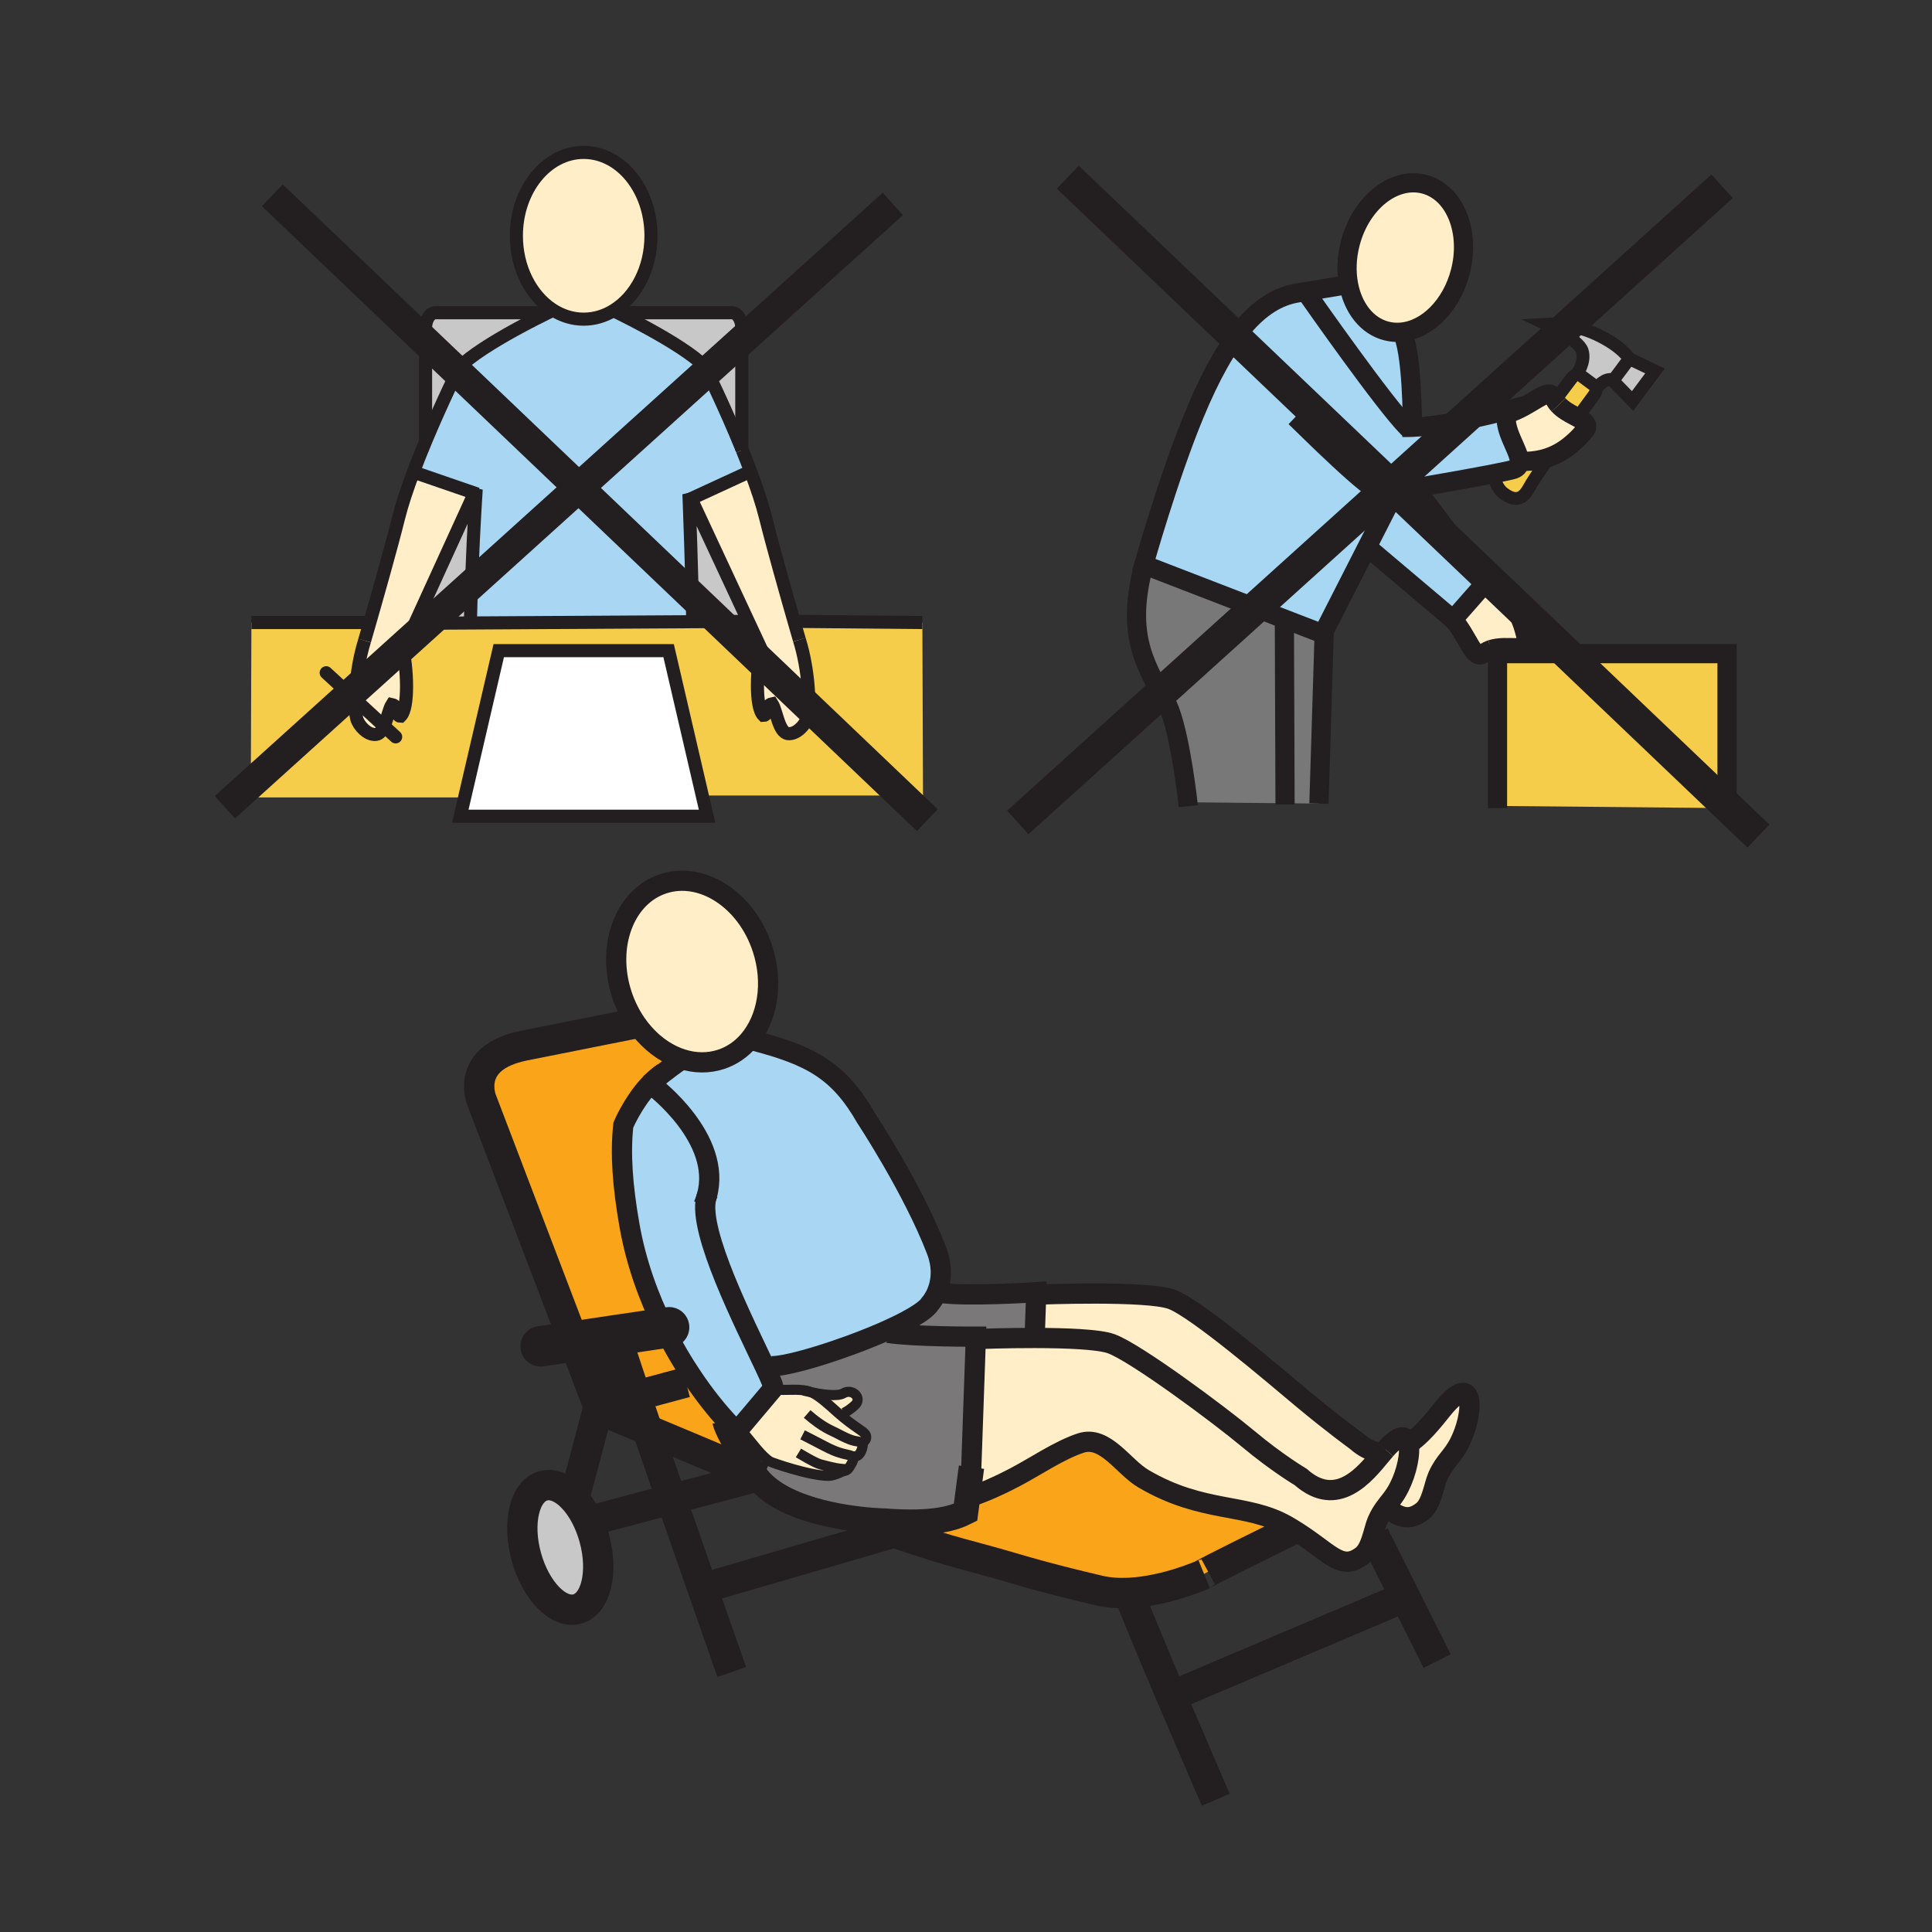 <?xml version="1.0" encoding="iso-8859-1"?>
<!-- Generator: Adobe Illustrator 12.0.1, SVG Export Plug-In . SVG Version: 6.00 Build 51448)  -->
<!DOCTYPE svg PUBLIC "-//W3C//DTD SVG 1.1//EN" "http://www.w3.org/Graphics/SVG/1.1/DTD/svg11.dtd">
<svg  version="1.1" id="Layer_1" xmlns="http://www.w3.org/2000/svg" xmlns:xlink="http://www.w3.org/1999/xlink" width="850.394" height="850.394"
	 viewBox="0 0 850.394 850.394" style="overflow:visible;enable-background:new 0 0 850.394 850.394;" xml:space="preserve">
<rect x="0" y="0" width="850.394" height="850.394" fill="#333333" stroke="none"/>
<g id="XMLID_3_">
	<g>
		<polygon style="fill:#F6CC4B;" points="760.18,287.706 760.18,355.702 659.149,354.745 659.149,287.706 		"/>
		<polygon style="fill:#C8C8C8;" points="710.232,167.214 714.36,161.669 717.174,157.886 728.449,163.274 718.606,176.502 
			709.946,167.597 		"/>
		<path style="fill:#F6CC4B;" d="M702.662,170.675c0.105,0.567,0.057,1.767-1.344,3.646c-0.592,0.801-2.934,3.972-6.044,8.242
			l-2.366,0.435c-2.338-1.235-4.954-2.68-6.869-4.745v-0.004c-0.846-0.905-1.558-1.936-2.045-3.119
			c-0.064-0.153-0.129-0.29-0.201-0.422l1.774-0.004c3.035-4,5.264-6.974,5.84-7.747c1.126-1.517,2.088-2.068,2.72-2.257
			c0.499-0.149,0.789-0.072,0.789-0.072l7.626,5.67C702.542,170.297,702.618,170.421,702.662,170.675z"/>
		<path style="fill:#C8C8C8;" d="M694.115,164.586c0,0,3.883-5.223,2.31-10.173c-1.577-4.958-15.795-11.747-15.795-11.747
			s10.998-0.7,22.153,4.519s14.391,10.7,14.391,10.7l-2.813,3.783l-4.128,5.545c-3.964-1.175-7.256,3.404-7.256,3.404l-0.314,0.057
			c-0.044-0.254-0.12-0.378-0.12-0.378l-7.626-5.67c0,0-0.29-0.077-0.789,0.072L694.115,164.586z"/>
		<path style="fill:#F6CC4B;" d="M678.614,202.2l1.976,0.926c-3.509,5.059-6.41,9.429-7.642,11.718
			c-3.268,6.064-7.079,5.308-11.188,2.254c-2.519-1.875-4.197-5.843-4.028-8.636c4.491-0.881,7.683-1.565,8.52-1.867
			c1.892-0.676,2.567-1.907,2.531-3.513C672.28,203.187,675.527,202.925,678.614,202.2z"/>
		<path style="fill:#FFEEC8;" d="M671.946,281.537c1.228,6.076-8.294,1.959-15.562,4.33c-1.18,0.382-2.298,0.938-3.3,1.734
			c-4.438,3.529-6.56-7.006-13.489-14.897l14.535-16.52C663.636,261.324,669.311,268.471,671.946,281.537z"/>
		<path style="fill:#A8D7F4;" d="M503.482,248.583l-0.021-0.008c0,0,10.801-38.512,22.358-66.355
			c13.968-33.642,28.097-50.455,45.26-53.272c1.106-0.181,2.31-0.378,3.562-0.583c3.4,4.861,34.628,49.409,44.914,59.783
			c0.7-0.012,1.42-0.032,2.152-0.064c17.204-0.789,42.017-7.553,42.017-7.553c-0.233,0.535-0.406,1.083-0.523,1.638
			c-1.569,7.151,5.478,15.884,5.582,20.914c0.036,1.606-0.64,2.837-2.531,3.513c-0.837,0.302-4.028,0.986-8.52,1.867
			c-8.934,1.747-23.006,4.266-33.928,6.089c-3.605,0.604-6.865,1.126-9.484,1.521l-12.641,24.825l-18.797,36.897l-0.611,1.203
			l-16.064-6.201L503.482,248.583z"/>
		<path style="fill:#FFEEC8;" d="M668.783,203.082c-0.104-5.03-7.151-13.763-5.582-20.914h0.009
			c10.526-3.018,18.072-12.072,20.583-7.46c0.072,0.133,0.137,0.27,0.201,0.422c0.487,1.183,1.199,2.213,2.045,3.119v0.004
			c1.915,2.064,4.531,3.509,6.869,4.745c3.992,2.117,7.167,3.622,4.632,6.6c-6.117,7.163-12.121,11.006-18.926,12.604
			C675.527,202.925,672.28,203.187,668.783,203.082z"/>
		<path style="fill:#A8D7F4;" d="M639.596,272.704l-0.004,0.004l-37.231-31.465l-0.681-0.346l12.641-24.825
			c2.619-0.395,5.879-0.917,9.484-1.521l0.286,1.742l30.036,39.888l0.004,0.004L639.596,272.704z"/>
		<path style="fill:#A8D7F4;" d="M616.952,146.188c4.769,7.485,4.724,41.131,4.724,41.131l0.032,0.765
			c-0.732,0.032-1.452,0.052-2.152,0.064c-10.286-10.374-41.514-54.922-44.914-59.783c8.036-1.332,18.061-3.018,18.061-3.018
			l0.901-0.024c1.956,10.161,7.979,18.129,16.607,20.354C612.444,146.252,614.706,146.409,616.952,146.188z"/>
		<path style="fill:#FFEEC8;" d="M626.892,81.069c13.389,3.453,20.495,20.721,15.892,38.56c-3.844,14.87-14.604,25.445-25.831,26.56
			c-2.246,0.221-4.508,0.064-6.741-0.511c-8.628-2.225-14.651-10.193-16.607-20.354c-1.074-5.602-0.918-11.872,0.721-18.209
			C598.932,89.274,613.511,77.612,626.892,81.069z"/>
		<polygon style="fill:#797878;" points="582.883,277.794 580.545,353.698 565.632,353.554 565.338,275.046 566.207,272.796 
			582.271,278.998 		"/>
		<path style="fill:#797878;" d="M566.207,272.796l-0.869,2.25l0.294,78.508l-42.777-0.423c-0.841-7.248-4.395-35.312-9.843-44.583
			c-10.311-17.55-17.119-31.039-9.529-59.964L566.207,272.796z"/>
	</g>
	<g>
		<path style="fill:none;stroke:#231F20;stroke-width:8.451;" d="M593.604,125.323c-1.074-5.602-0.918-11.872,0.721-18.209
			c4.607-17.839,19.187-29.501,32.567-26.044c13.389,3.453,20.495,20.721,15.892,38.56c-3.844,14.87-14.604,25.445-25.831,26.56
			c-2.246,0.221-4.508,0.064-6.741-0.511C601.583,143.452,595.56,135.484,593.604,125.323z"/>
		<path style="fill:none;stroke:#231F20;stroke-width:8.451;" d="M592.702,125.347c0,0-10.024,1.687-18.061,3.018
			c-1.252,0.206-2.455,0.403-3.562,0.583c-17.163,2.817-31.292,19.63-45.26,53.272c-11.558,27.843-22.358,66.355-22.358,66.355
			l0.021,0.008l62.725,24.213l16.064,6.201l0.611-1.203l18.797-36.897l12.641-24.825l0.008-0.012"/>
		<path style="fill:none;stroke:#231F20;stroke-width:8.451;" d="M621.676,187.319c0,0,0.045-33.646-4.724-41.131
			c-0.009-0.012-0.013-0.02-0.021-0.032"/>
		<path style="fill:none;stroke:#231F20;stroke-width:8.451;" d="M620.444,189.009c-0.277-0.253-0.571-0.539-0.889-0.861
			c-10.286-10.374-41.514-54.922-44.914-59.783c-0.193-0.281-0.298-0.43-0.298-0.43"/>
		<path style="fill:none;stroke:#231F20;stroke-width:8.451;" d="M570.099,183.629c4.74,4.531,33.465,33.328,38.097,33.22"/>
		<path style="fill:none;stroke:#231F20;stroke-width:8.451;" d="M608.199,216.849c0.813-0.021,3.019-0.306,6.121-0.777
			c2.619-0.395,5.879-0.917,9.484-1.521c10.922-1.823,24.994-4.342,33.928-6.089c4.491-0.881,7.683-1.565,8.52-1.867
			c1.892-0.676,2.567-1.907,2.531-3.513c-0.104-5.03-7.151-13.763-5.582-20.914c0.117-0.555,0.29-1.103,0.523-1.638
			c0,0-24.813,6.765-42.017,7.553c-0.732,0.032-1.452,0.052-2.152,0.064c-0.757,0.012-1.493,0.008-2.205-0.008"/>
		<path style="fill:none;stroke:#231F20;stroke-width:8.451;" d="M686.039,178.249c-0.846-0.905-1.558-1.936-2.045-3.119
			c-0.064-0.153-0.129-0.29-0.201-0.422c-2.511-4.612-10.057,4.442-20.583,7.46"/>
		<path style="fill:none;stroke:#231F20;stroke-width:8.451;" d="M668.038,203.058c0.25,0.012,0.499,0.02,0.745,0.024
			c3.497,0.105,6.744-0.157,9.831-0.881c6.805-1.597,12.809-5.44,18.926-12.604c2.535-2.978-0.64-4.483-4.632-6.6
			c-2.338-1.235-4.954-2.68-6.869-4.745"/>
		<path style="fill:none;stroke:#231F20;stroke-width:8.451;" d="M656.385,285.867c-1.18,0.382-2.298,0.938-3.3,1.734
			c-4.438,3.529-6.56-7.006-13.489-14.897c-0.406-0.463-0.825-0.914-1.264-1.353"/>
		<path style="fill:none;stroke:#231F20;stroke-width:8.451;" d="M654.131,256.185c9.505,5.139,15.18,12.286,17.815,25.353
			c1.228,6.076-8.294,1.959-15.562,4.33"/>
		<path style="fill:none;stroke:#231F20;stroke-width:8.451;" d="M652.706,255.436c0.483,0.242,0.958,0.487,1.421,0.745"/>
		<path style="fill:none;stroke:#231F20;stroke-width:5.634;" d="M695.274,182.563c3.11-4.27,5.452-7.441,6.044-8.242
			c1.4-1.879,1.449-3.078,1.344-3.646c-0.044-0.254-0.12-0.378-0.12-0.378l-7.626-5.67c0,0-0.29-0.077-0.789,0.072
			c-0.632,0.189-1.594,0.74-2.72,2.257c-0.576,0.773-2.805,3.747-5.84,7.747"/>
		<path style="fill:none;stroke:#231F20;stroke-width:5.634;" d="M657.894,207.44c-0.084,0.314-0.141,0.66-0.161,1.022
			c-0.169,2.793,1.51,6.761,4.028,8.636c4.108,3.054,7.92,3.811,11.188-2.254c1.231-2.29,4.133-6.66,7.642-11.718"/>
		<path style="fill:none;stroke:#231F20;stroke-width:5.634;" d="M694.115,164.586c0,0,3.883-5.223,2.31-10.173
			c-1.577-4.958-15.795-11.747-15.795-11.747s10.998-0.7,22.153,4.519s14.391,10.7,14.391,10.7"/>
		<path style="fill:none;stroke:#231F20;stroke-width:5.634;" d="M702.977,170.619c0,0,3.292-4.58,7.256-3.404
			c0.213,0.064,0.426,0.145,0.644,0.241"/>
		<polygon style="fill:none;stroke:#231F20;stroke-width:5.634;" points="717.174,157.886 728.449,163.274 718.606,176.502 
			709.946,167.597 710.232,167.214 714.36,161.669 		"/>
		<path style="fill:none;stroke:#231F20;stroke-width:8.451;" d="M503.752,247.573c-0.093,0.338-0.182,0.676-0.27,1.01
			c-7.59,28.926-0.781,42.415,9.529,59.964c5.448,9.271,9.002,37.336,9.843,44.583c0.129,1.103,0.193,1.723,0.193,1.723"/>
		<polyline style="fill:none;stroke:#231F20;stroke-width:8.451;" points="582.96,275.32 582.883,277.794 580.545,353.698 		"/>
		<polyline style="fill:none;stroke:#231F20;stroke-width:8.451;" points="565.338,275.046 565.632,353.554 565.632,354.084 		"/>
		<polyline style="fill:none;stroke:#231F20;stroke-width:8.451;" points="624.091,216.293 654.127,256.181 654.131,256.185 
			639.596,272.704 639.592,272.708 602.36,241.243 		"/>
		<polyline style="fill:none;stroke:#231F20;stroke-width:8.451;" points="659.149,355.702 659.149,354.745 659.149,287.706 
			760.18,287.706 760.18,355.702 		"/>
	</g>
</g>
<rect style="fill:none;" width="850.394" height="850.394"/>
<line style="fill:none;stroke:#231F20;stroke-width:14;" x1="470" y1="78" x2="774" y2="368"/>
<line style="fill:none;stroke:#231F20;stroke-width:14;" x1="448" y1="362" x2="758" y2="82"/>
<g id="XMLID_2_">
	<g>
		<path style="fill:#F6CC4B;" d="M156.379,307.937c-0.066,3.717,0.169,6.717,0.655,8.456c0.849,3.013,4.772,7.307,8.46,6.87
			c1.558-0.169,2.663-1.677,3.54-3.647c1.418-3.198,2.242-7.611,3.462-9.507c3.107,0.631,1.529,5.156,3.804,5.156
			c1.982-1.978,2.646-7.435,2.646-13.142c0-6.726-0.923-13.801-1.702-15.94l5.741-12.565l1.574,0.721l22.513-0.128l97.83-0.564
			l23.07-0.132l1.142-0.532l5.988,12.845c-0.783,2.139-1.706,9.215-1.706,15.94c0,5.708,0.664,11.164,2.646,13.142
			c2.279,0,0.701-4.525,3.804-5.151c1.974,3.062,2.91,12.701,7.002,13.154c3.692,0.433,7.616-3.857,8.464-6.874
			c1.438-5.135,0.664-21.298-3.458-34.44c0,0-0.882-3.037-2.242-7.772l1.438-0.313l54.942,0.507l0.28,76.145H309.84l-0.688,0.161
			l-14.853-63.93h-74.772l-15.013,64.635l-0.173-0.041h-93.96l0.28-76.969h51.262l0.808,0.161c-1.36,4.735-2.242,7.772-2.242,7.772
			C157.76,290.648,156.503,300.667,156.379,307.937z"/>
		<path style="fill:#FFEEC8;" d="M351.854,281.599c4.121,13.142,4.896,29.305,3.458,34.44c-0.849,3.017-4.772,7.307-8.464,6.874
			c-4.092-0.453-5.028-10.092-7.002-13.154c-3.103,0.626-1.525,5.151-3.804,5.151c-1.982-1.978-2.646-7.435-2.646-13.142
			c0-6.726,0.923-13.801,1.706-15.94l-5.988-12.845l-24.92-53.479l26.186-12.075c2.724,7.249,5.102,14.366,6.623,20.506
			c3.049,12.322,9.268,34.246,12.61,45.892C350.972,278.562,351.854,281.599,351.854,281.599z"/>
		<path style="fill:#A9D7F3;" d="M303.341,219.894c0.264,6.783,1.01,27.096,1.554,51.971l0.008,1.78l-97.83,0.564l-0.004-1.014
			c0.573-25.872,1.982-49.271,2.411-55.948c0.078-1.232,0.124-1.896,0.124-1.896l-0.767,1.677l-26.869-9.252
			c1.714-4.574,3.573-9.198,5.44-13.666c7.282-17.432,14.725-32.441,14.725-32.441c5.238-5.238,15.322-11.395,24.1-16.245
			c6.169-3.412,11.692-6.173,14.428-7.517c1.154-0.564,1.813-0.877,1.813-0.877l0.322-0.977c4.195,2.827,9.008,4.43,14.123,4.43
			c4.69,0,9.124-1.352,13.064-3.758c0.28,0.136,1.104,0.532,2.341,1.142c2.901,1.43,8.069,4.039,13.793,7.204
			c8.778,4.851,18.862,11.007,24.1,16.245c0,0,8.555,17.255,16.299,36.257c0.074,0.186,0.152,0.371,0.227,0.556
			c1.253,3.079,2.477,6.198,3.639,9.297l-26.186,12.075l-0.948-2.036C303.246,217.467,303.279,218.315,303.341,219.894z"/>
		<path style="fill:#C8C8C8;" d="M304.194,219.502l24.92,53.479l-1.142,0.532l-23.07,0.132l-0.008-1.78
			c-0.544-24.875-1.29-45.188-1.554-51.971L304.194,219.502z"/>
		<path style="fill:#C8C8C8;" d="M326.514,144.392v53.183c-7.744-19.002-16.299-36.257-16.299-36.257
			c-5.238-5.238-15.322-11.395-24.1-16.245c-5.724-3.165-10.892-5.773-13.793-7.204l0.111-0.227h49.708
			C324.556,137.642,326.514,140.662,326.514,144.392z"/>
		<polygon style="fill:#FFFFFF;" points="309.152,350.326 311.233,359.285 202.597,359.285 204.514,351.03 219.527,286.396 
			294.299,286.396 		"/>
		<path style="fill:#C8C8C8;" d="M303.246,217.467l0.948,2.036l-0.853,0.392C303.279,218.315,303.246,217.467,303.246,217.467z"/>
		<path style="fill:#FFEEC8;" d="M269.981,136.727c-3.94,2.407-8.374,3.758-13.064,3.758c-5.114,0-9.928-1.603-14.123-4.43
			c-9.235-6.214-15.504-18.334-15.504-32.272c0-20.271,13.262-36.702,29.626-36.702c16.361,0,29.626,16.431,29.626,36.702
			C286.543,118.244,279.793,130.751,269.981,136.727z"/>
		<path style="fill:#C8C8C8;" d="M240.462,137.642l0.198,0.268c-2.736,1.344-8.259,4.105-14.428,7.517
			c-8.778,4.851-18.862,11.007-24.1,16.245c0,0-7.443,15.009-14.725,32.441l-0.095-0.037v-49.684c0-3.729,1.958-6.75,4.372-6.75
			H240.462z"/>
		<path style="fill:#C8C8C8;" d="M208.836,217.03l0.643,0.218c-0.429,6.676-1.838,30.076-2.411,55.948l0.004,1.014l-22.513,0.128
			l-1.574-0.721L208.836,217.03z"/>
		<path style="fill:#FFEEC8;" d="M181.967,207.778l26.869,9.252l-25.851,56.586l-5.741,12.565c0.779,2.139,1.702,9.215,1.702,15.94
			c0,5.708-0.663,11.164-2.646,13.142c-2.275,0-0.696-4.525-3.804-5.156c-1.22,1.896-2.044,6.31-3.462,9.507l-12.656-11.679
			c0.124-7.27,1.381-17.288,4.109-25.983c0,0,0.882-3.037,2.242-7.772c3.342-11.646,9.561-33.574,12.615-45.892
			C176.865,222.148,179.243,215.031,181.967,207.778z"/>
		<path style="fill:#FFEEC8;" d="M156.379,307.937l12.656,11.679c-0.877,1.97-1.982,3.479-3.54,3.647
			c-3.688,0.437-7.611-3.857-8.46-6.87C156.548,314.654,156.313,311.653,156.379,307.937z"/>
	</g>
	<g>
		<line style="fill:none;stroke:#231F20;stroke-width:5.769;" x1="351.05" y1="273.513" x2="405.993" y2="274.02"/>
		<polyline style="fill:none;stroke:#231F20;stroke-width:5.769;" points="184.56,274.337 207.073,274.209 304.903,273.645 
			327.973,273.513 		"/>
		<line style="fill:none;stroke:#231F20;stroke-width:5.769;" x1="110.661" y1="274.02" x2="161.922" y2="274.02"/>
		<path style="fill:none;stroke:#231F20;stroke-width:5.769;" d="M207.069,273.196c0.573-25.872,1.982-49.271,2.411-55.948
			c0.078-1.232,0.124-1.896,0.124-1.896l-0.767,1.677l-25.851,56.586l-5.741,12.565c0.779,2.139,1.702,9.215,1.702,15.94
			c0,5.708-0.663,11.164-2.646,13.142c-2.275,0-0.696-4.525-3.804-5.156c-1.22,1.896-2.044,6.31-3.462,9.507
			c-0.877,1.97-1.982,3.479-3.54,3.647c-3.688,0.437-7.611-3.857-8.46-6.87c-0.486-1.739-0.721-4.739-0.655-8.456
			c0.124-7.27,1.381-17.288,4.109-25.983"/>
		<polyline style="fill:none;stroke:#231F20;stroke-width:5.769;" points="181.967,207.778 208.836,217.03 209.479,217.248 
			210.11,217.467 		"/>
		<path style="fill:none;stroke:#231F20;stroke-width:5.769;" d="M242.794,136.055c-9.235-6.214-15.504-18.334-15.504-32.272
			c0-20.271,13.262-36.702,29.626-36.702c16.361,0,29.626,16.431,29.626,36.702c0,14.461-6.75,26.968-16.563,32.944
			c-3.94,2.407-8.374,3.758-13.064,3.758C251.803,140.485,246.989,138.882,242.794,136.055z"/>
		<path style="fill:none;stroke:#231F20;stroke-width:5.769;" d="M326.74,198.13c-0.074-0.185-0.152-0.371-0.227-0.556
			c-7.744-19.002-16.299-36.257-16.299-36.257c-5.238-5.238-15.322-11.395-24.1-16.245c-5.724-3.165-10.892-5.773-13.793-7.204
			c-1.236-0.61-2.061-1.005-2.341-1.142c-0.07-0.033-0.107-0.049-0.107-0.049"/>
		<path style="fill:none;stroke:#231F20;stroke-width:5.769;" d="M351.854,281.599c0,0-0.882-3.037-2.242-7.772
			c-3.342-11.646-9.561-33.57-12.61-45.892c-1.521-6.141-3.899-13.257-6.623-20.506c-1.162-3.099-2.386-6.219-3.639-9.297"/>
		<path style="fill:none;stroke:#231F20;stroke-width:5.769;" d="M304.895,271.865c-0.544-24.875-1.29-45.188-1.554-51.971
			c-0.062-1.579-0.095-2.427-0.095-2.427l0.948,2.036l24.92,53.479l5.988,12.845c-0.783,2.139-1.706,9.215-1.706,15.94
			c0,5.708,0.664,11.164,2.646,13.142c2.279,0,0.701-4.525,3.804-5.151c1.974,3.062,2.91,12.701,7.002,13.154
			c3.692,0.433,7.616-3.857,8.464-6.874c1.438-5.135,0.664-21.298-3.458-34.44"/>
		<polyline style="fill:none;stroke:#231F20;stroke-width:5.769;" points="330.379,207.428 304.194,219.502 303.341,219.894 
			303.246,219.939 		"/>
		<path style="fill:none;stroke:#231F20;stroke-width:5.769;" d="M160.488,281.953c0,0,0.882-3.037,2.242-7.772
			c3.342-11.646,9.561-33.574,12.615-45.892c1.521-6.141,3.898-13.257,6.623-20.511c1.714-4.574,3.573-9.198,5.44-13.666
			c7.282-17.432,14.725-32.441,14.725-32.441c5.238-5.238,15.322-11.395,24.1-16.245c6.169-3.412,11.692-6.173,14.428-7.517
			c1.154-0.564,1.813-0.877,1.813-0.877"/>
		<polygon style="fill:none;stroke:#231F20;stroke-width:5.769;" points="309.152,350.326 311.233,359.285 202.597,359.285 
			204.514,351.03 219.527,286.396 294.299,286.396 		"/>
		<polyline style="fill:none;stroke:#231F20;stroke-width:5.769;stroke-linecap:round;stroke-linejoin:round;" points="
			143.58,296.121 156.379,307.937 169.035,319.615 174.149,324.338 		"/>
		<path style="fill:none;stroke:#231F20;stroke-width:5.769;" d="M272.433,137.642h49.708c2.415,0,4.373,3.021,4.373,6.75v53.183
			v0.733"/>
		<path style="fill:none;stroke:#231F20;stroke-width:5.769;" d="M187.313,194.075v-49.684c0-3.729,1.958-6.75,4.372-6.75h48.777"
			/>
	</g>
</g>
<line style="fill:none;stroke:#231F20;stroke-width:13.277;" x1="119.864" y1="85.972" x2="408.17" y2="361"/>
<line style="fill:none;stroke:#231F20;stroke-width:13.277;" x1="99" y1="355.31" x2="392.996" y2="89.765"/>
<g>
	<g id="XMLID_1_">
		<g>
			<path style="fill:#FFEEC8;" d="M636.434,618.457c13.1-14.83,12.222,4.305,6.047,16.508c-3.294,6.551-6.556,8-9.583,14.798
				c-1.787,3.994-2.684,12.261-6.798,15.409c-5.615,4.305-9.514,2.95-15.154-0.948l-1.717-0.025c2.169-3.077,4.42-5.17,6.677-9.672
				c3.32-6.563,5.106-15.122,4.02-19.339l0.871-0.107C627.664,630.106,633.133,622.209,636.434,618.457z"/>
			<path style="fill:#FFEEC8;" d="M427.502,646.603l2.01-57.277l1.151,0.038c0,0,11.7-0.458,24.819-0.438
				c13.367,0.025,28.21,0.541,33.666,2.55c10.836,3.969,47.541,31.243,60.215,41.837c12.674,10.595,23.16,16.808,23.16,16.808
				c16.038,14.206,28.305-1.202,35.357-9.755c0.712-0.865,1.373-1.66,1.978-2.347c6.06-6.855,9.125-6.454,10.066-2.83
				c1.087,4.217-0.699,12.776-4.02,19.339c-2.257,4.502-4.508,6.595-6.677,9.672c-0.992,1.399-1.959,3.002-2.906,5.126
				c-0.725,1.621-1.304,3.949-2.01,6.353c-1.036,3.511-2.346,7.186-4.788,9.056c-9.577,7.338-14.143-1.762-30.867-11.886
				c-0.726-0.438-1.47-0.877-2.238-1.316c-17.774-10.162-36.744-5.208-63.058-20.622c-8.916-5.228-16.865-19.23-27.58-15.752
				c-9.545,3.104-19.93,10.32-29.145,15.135c-6.753,3.522-12.687,6.238-19.37,8.502l-0.172-0.515L427.502,646.603z"/>
			<path style="fill:#FFEEC8;" d="M606.246,639.194l1.635,1.17c-7.053,8.553-19.319,23.961-35.357,9.755
				c0,0-10.486-6.213-23.16-16.808c-12.674-10.594-49.379-37.868-60.215-41.837c-5.456-2.009-20.299-2.524-33.666-2.55l0.007-2.251
				l0.598-16.903l1.15,0.039c0,0,47.662-1.87,58.485,2.104c10.83,3.968,45.062,33.284,57.742,43.878
				c12.667,10.589,23.516,18.48,23.516,18.48C600.154,637.089,603.264,638.615,606.246,639.194z"/>
			<path style="fill:#7A7878;" d="M429.544,588.353c0,0-27.459,0.089-38.639-1.679l-2.671-0.127
				c10.537-4.579,19.084-9.311,21.15-12.757c0,0,1.666-1.774,3.021-5.03l1.425,0.273c11.179,1.768,42.288-0.241,42.288-0.241
				l-0.031,0.979l-0.598,16.903l-0.007,2.251c-13.119-0.02-24.819,0.438-24.819,0.438l-1.151-0.038L429.544,588.353z"/>
			<path style="fill:#FAA41A;" d="M427.267,658.793c6.684-2.264,12.617-4.979,19.37-8.502c9.215-4.814,19.6-12.031,29.145-15.135
				c10.715-3.479,18.664,10.524,27.58,15.752c26.313,15.414,45.283,10.46,63.058,20.622c0.769,0.439,1.513,0.878,2.238,1.316
				l-0.445,0.738c-39.904,19.675-38.969,19.586-38.689,19.497c-0.763,0.343-16.324,7.205-32.375,8.038
				c-4.571,0.241-9.188-0.013-13.513-1.05c-10.506-2.518-21.31-5.036-37.52-9.799c-23.166-6.817-23.656-5.876-52.628-15.708
				c-2.963-1.004-6.226-2.123-9.844-3.376l0.07-1.946c3.415,0.268,5.513,0.306,5.513,0.306c22.397,1.685,31.001-1.508,35.764-3.898
				l2.512-19.046l-0.407,11.676L427.267,658.793z"/>
			<path style="fill:#FFEEC8;" d="M379.745,635.022c0.166,1.253-0.331,3.605-1.507,5.056c-0.903,1.151-2.506,1.049-3.186,0.941
				c1.291,1.056-0.172,3.147-1.316,5.005c-0.827,1.277-1.991,1.551-2.798,1.57c-1.513,0.871-4.477,2.022-6.187,2.016
				c-8.42,0-24.89-5.806-25.653-6.231c-3.612-1.972-8.769-9.17-11.555-12.369l-2.321-1.958l14.696-17.431
				c7.072,0.477,10.804-0.382,15.364,0.598c0.598,0.127,1.215,0.337,1.844,0.616c3.542,1.584,7.599,5.38,11.376,8.751
				c0.223,0.197,0.445,0.394,0.668,0.585c6.798,5.914,10.69,7.618,11.682,9.1c0.929,1.354,0.261,3.154-1.183,3.473L379.745,635.022z
				"/>
			<path style="fill:#FFEEC8;" d="M370.823,622.063l-1.653,0.108c-0.223-0.191-0.445-0.388-0.668-0.585
				c-3.777-3.371-7.834-7.167-11.376-8.751c4.299,0.891,11.415,2.022,14.092,0.445c3.942-2.334,8.591,2.093,4.973,5.329
				C372.572,621.847,370.823,622.063,370.823,622.063z"/>
			<path style="fill:#A9D7F3;" d="M336.598,601.452c-8.954-19.103-29.316-59.114-25.793-73.989c0.127-0.4,0.248-0.795,0.356-1.195
				c6.938-25.118-23.504-48.126-23.504-48.126l-2.245-0.255c0.414-0.451,0.833-0.896,1.278-1.329
				c0.006-0.006,0.013-0.013,0.019-0.019c1.717-1.469,6.906-5.793,13.545-10.327c5.622,1.78,11.504,1.92,17.125,0.076
				c4.846-1.597,8.966-4.489,12.235-8.318l2.544,0.185c24.737,6.519,37.086,13.043,49.003,33.882c0,0,20.648,31.262,31.021,58.237
				c3.109,8.076,1.908,14.43,0.222,18.486c-1.354,3.256-3.021,5.03-3.021,5.03c-2.066,3.446-10.613,8.178-21.15,12.757
				c-17.729,7.694-41.087,14.943-48.762,14.811L336.598,601.452z"/>
			<path style="fill:#FFEEC8;" d="M300.255,466.212c-1.418-0.452-2.817-1.005-4.19-1.653c-6.086-2.888-11.669-7.708-16.006-13.984
				c-2.607-3.765-4.763-8.057-6.314-12.763c-7.008-21.341,1.125-43.198,18.206-48.819c17.068-5.622,36.616,7.128,43.63,28.47
				c5.037,15.288,2.283,30.848-5.965,40.507c-3.269,3.829-7.389,6.722-12.235,8.318
				C311.759,468.132,305.876,467.992,300.255,466.212z"/>
			<path style="fill:#7A7878;" d="M339.472,601.357c7.675,0.133,31.033-7.116,48.762-14.811l2.671,0.127
				c11.179,1.768,38.639,1.679,38.639,1.679l-0.032,0.973l-2.01,57.277l-2.512,19.046c-4.763,2.391-13.367,5.583-35.764,3.898
				c0,0-2.098-0.038-5.513-0.306c-12.083-0.954-40.648-4.782-51.274-19.942c-0.115-0.152-0.223-0.312-0.331-0.471
				c-12.317-18.479-12.883-22.956-12.883-22.956l0.527-0.483c1.545,1.697,3.065,3.281,4.56,4.75c0-0.006,0.006-0.006,0.006-0.013
				l0.903-1.074l2.321,1.958c2.786,3.199,7.943,10.397,11.555,12.369c0.763,0.426,17.233,6.231,25.653,6.231
				c1.71,0.007,4.674-1.145,6.187-2.016c0.808-0.02,1.972-0.293,2.798-1.57c1.145-1.857,2.607-3.949,1.316-5.005
				c0.68,0.107,2.283,0.21,3.186-0.941c1.176-1.45,1.672-3.803,1.507-5.056l-0.076-0.279c1.443-0.318,2.111-2.118,1.183-3.473
				c-0.992-1.481-4.884-3.186-11.682-9.1l1.653-0.108c0,0,1.749-0.216,5.367-3.453c3.618-3.236-1.03-7.663-4.973-5.329
				c-2.677,1.577-9.793,0.445-14.092-0.445c-0.629-0.279-1.246-0.489-1.844-0.616c-4.56-0.979-8.292-0.121-15.364-0.598l0.643-0.764
				c-0.388-1.583-1.857-4.922-3.962-9.405L339.472,601.357z"/>
			<path style="fill:#FAA41A;" d="M305.063,606.584c4.852,7.187,9.87,13.526,14.689,18.805l-0.527,0.483
				c0,0,0.566,4.477,12.883,22.956c0.108,0.159,0.216,0.318,0.331,0.471c-0.267-0.114-0.534-0.223-0.795-0.337
				c-17.679-7.479-34.25-14.436-46.67-19.624c-1.812-5.304-3.529-10.328-5.087-14.944l22.021-5.934L305.063,606.584z"/>
			<path style="fill:#FAA41A;" d="M292.236,584.556c3.943,7.962,8.318,15.357,12.827,22.028l-3.154,1.876l-22.021,5.934
				c-4.814-14.194-8.185-24.483-8.636-26.715c0-0.007,0-0.013,0-0.013L292.236,584.556z"/>
			<path style="fill:#A9D7F3;" d="M310.805,527.463c-3.523,14.875,16.839,54.887,25.793,73.989c2.105,4.483,3.574,7.822,3.962,9.405
				l-0.643,0.764l-14.696,17.431l-0.903,1.074c0,0.007-0.006,0.007-0.006,0.013c-1.494-1.469-3.014-3.053-4.56-4.75
				c-4.82-5.278-9.837-11.618-14.689-18.805c-4.509-6.671-8.884-14.066-12.827-22.028c-6.772-13.646-12.298-28.94-15.135-45.029
				c-3.122-17.717-4.095-31.853-2.734-44.316c0,0,4.032-9.641,11.046-17.323l2.245,0.255c0,0,30.441,23.008,23.504,48.126
				C311.021,526.643,310.9,527.044,310.805,527.463z"/>
			<path style="fill:#C8C8C8;" d="M258.895,669.604c1.042,2.296,1.946,4.776,2.671,7.396c4.127,14.97,0.782,28.96-7.472,31.23
				c-8.254,2.283-18.295-8.013-22.422-22.995c-4.134-14.97-0.789-28.966,7.472-31.236c4.28-1.183,9.037,1.018,13.202,5.494
				C254.812,662.138,257.07,665.585,258.895,669.604z"/>
			<path style="fill:#FAA41A;" d="M300.255,466.212c-6.639,4.534-11.828,8.858-13.545,10.327c-0.006,0.006-0.013,0.013-0.019,0.019
				c-0.445,0.433-0.865,0.878-1.278,1.329c-7.014,7.683-11.046,17.323-11.046,17.323c-1.361,12.464-0.388,26.6,2.734,44.316
				c2.836,16.089,8.362,31.383,15.135,45.029l-20.985,3.11c0.039-0.318,0.032-0.471-0.032-0.439
				c-0.038,0.02-0.025,0.166,0.032,0.439l-18.721,2.778l-40.438-105.969c0,0-8.185-18.944,18.792-24.286
				c11.37-2.251,30.225-6.01,48.241-9.608l0.935-0.007c4.337,6.276,9.92,11.097,16.006,13.984
				C297.438,465.207,298.837,465.76,300.255,466.212z"/>
		</g>
		<g>
			<path style="fill:none;stroke:#231F20;stroke-width:13.354;" d="M301.908,608.46l-22.021,5.934l-16.292,4.388l-0.229,0.063
				l-10.836-28.4l-40.438-105.969c0,0-8.185-18.944,18.792-24.286c11.37-2.251,30.225-6.01,48.241-9.608"/>
			<path style="fill:none;stroke:#231F20;stroke-width:13.354;" d="M335.771,650.711c-1.113-0.471-2.226-0.941-3.332-1.412
				c-0.267-0.114-0.534-0.223-0.795-0.337c-17.679-7.479-34.25-14.436-46.67-19.624c-12.527-5.24-20.826-8.688-21.767-9.075
				c-0.058-0.025-0.089-0.038-0.089-0.038"/>
			<path style="fill:none;stroke:#231F20;stroke-width:13.354;" d="M568.212,673.585c-39.904,19.675-38.969,19.586-38.657,19.484
				c0,0-0.013,0.006-0.032,0.013c-0.763,0.343-16.324,7.205-32.375,8.038c-4.571,0.241-9.188-0.013-13.513-1.05
				c-10.506-2.518-21.31-5.036-37.52-9.799c-23.166-6.817-23.656-5.876-52.628-15.708c-2.963-1.004-6.226-2.123-9.844-3.376"/>
			<polyline style="fill:none;stroke:#231F20;stroke-width:17.806;stroke-linecap:round;stroke-linejoin:round;" points="
				237.973,592.601 252.529,590.444 271.25,587.666 292.236,584.556 294.506,584.219 			"/>
			<path style="fill:none;stroke:#231F20;stroke-width:13.354;" d="M271.25,587.679c0.452,2.231,3.822,12.521,8.636,26.715
				c1.558,4.616,3.275,9.641,5.087,14.944c3.288,9.576,6.9,20.044,10.55,30.562c4.744,13.679,9.545,27.44,13.736,39.421
				c7.364,21.068,12.845,36.635,12.845,36.635"/>
			<path style="fill:none;stroke:#231F20;stroke-width:13.354;" d="M271.25,587.666c0.039-0.318,0.032-0.471-0.032-0.439
				C271.181,587.246,271.193,587.393,271.25,587.666z"/>
			<path style="fill:none;stroke:#231F20;stroke-width:13.354;" d="M252.796,659.372c0,0,5.437-20.114,10.41-39.109
				c0.133-0.489,0.261-0.985,0.388-1.481c3.86-14.747,7.345-28.47,7.656-31.115c0,0,0,0.006,0,0.013"/>
			<path style="fill:none;stroke:#231F20;stroke-width:13.354;" d="M258.895,669.604c1.042,2.296,1.946,4.776,2.671,7.396
				c4.127,14.97,0.782,28.96-7.472,31.23c-8.254,2.283-18.295-8.013-22.422-22.995c-4.134-14.97-0.789-28.966,7.472-31.236
				c4.28-1.183,9.037,1.018,13.202,5.494C254.812,662.138,257.07,665.585,258.895,669.604z"/>
			<polyline style="fill:none;stroke:#231F20;stroke-width:13.354;" points="258.367,669.744 258.895,669.604 295.524,659.899 
				330.989,650.507 			"/>
			<line style="fill:none;stroke:#231F20;stroke-width:13.354;" x1="312.204" y1="698.277" x2="393.48" y2="674.59"/>
			<path style="fill:none;stroke:#231F20;stroke-width:13.354;" d="M497.154,701.311c-0.306,0.929,8.947,23.077,18.397,45.277
				c9.697,22.772,19.605,45.596,19.605,45.596"/>
			<polyline style="fill:none;stroke:#231F20;stroke-width:13.354;" points="604.821,675.709 618.348,702.71 632.592,731.147 			
				"/>
			<polyline style="fill:none;stroke:#231F20;stroke-width:13.354;" points="514.998,746.823 515.552,746.588 615.231,704.268 			
				"/>
			<path style="fill:none;stroke:#231F20;stroke-width:8.903;" d="M620.796,635.08c6.868-4.974,12.337-12.871,15.638-16.623
				c13.1-14.83,12.222,4.305,6.047,16.508c-3.294,6.551-6.556,8-9.583,14.798c-1.787,3.994-2.684,12.261-6.798,15.409
				c-5.615,4.305-9.514,2.95-15.154-0.948"/>
			<path style="fill:none;stroke:#231F20;stroke-width:8.903;" d="M457.237,569.81c0,0,47.662-1.87,58.485,2.104
				c10.83,3.968,45.062,33.284,57.742,43.878c12.667,10.589,23.516,18.48,23.516,18.48c3.174,2.816,6.283,4.343,9.266,4.922"/>
			<path style="fill:none;stroke:#231F20;stroke-width:8.903;" d="M455.489,586.674l0.598-16.903l0.031-0.979
				c0,0-31.109,2.009-42.288,0.241"/>
			<path style="fill:none;stroke:#231F20;stroke-width:11.2;" d="M427.61,645.795l-0.108,0.808l-2.512,19.046
				c-4.763,2.391-13.367,5.583-35.764,3.898c0,0-2.098-0.038-5.513-0.306c-12.083-0.954-40.648-4.782-51.274-19.942
				c-0.115-0.152-0.223-0.312-0.331-0.471c-12.317-18.479-12.883-22.956-12.883-22.956"/>
			<path style="fill:none;stroke:#231F20;stroke-width:8.903;" d="M609.858,638.018c6.06-6.855,9.125-6.454,10.066-2.83
				c1.087,4.217-0.699,12.776-4.02,19.339c-2.257,4.502-4.508,6.595-6.677,9.672c-0.992,1.399-1.959,3.002-2.906,5.126
				c-0.725,1.621-1.304,3.949-2.01,6.353c-1.036,3.511-2.346,7.186-4.788,9.056c-9.577,7.338-14.143-1.762-30.867-11.886
				c-0.726-0.438-1.47-0.877-2.238-1.316c-17.774-10.162-36.744-5.208-63.058-20.622c-8.916-5.228-16.865-19.23-27.58-15.752
				c-9.545,3.104-19.93,10.32-29.145,15.135c-6.753,3.522-12.687,6.238-19.37,8.502c-0.254,0.083-0.509,0.172-0.763,0.255"/>
			<path style="fill:none;stroke:#231F20;stroke-width:8.903;" d="M430.663,589.363c0,0,11.7-0.458,24.819-0.438
				c13.367,0.025,28.21,0.541,33.666,2.55c10.836,3.969,47.541,31.243,60.215,41.837c12.674,10.595,23.16,16.808,23.16,16.808
				c16.038,14.206,28.305-1.202,35.357-9.755c0.712-0.865,1.373-1.66,1.978-2.347"/>
			<path style="fill:none;stroke:#231F20;stroke-width:8.903;" d="M427.095,658.278l0.407-11.676l2.01-57.277l0.032-0.973
				c0,0-27.459,0.089-38.639-1.679"/>
			<path style="fill:none;stroke:#231F20;stroke-width:8.903;" d="M296.064,464.559c1.374,0.648,2.772,1.201,4.19,1.653
				c5.622,1.78,11.504,1.92,17.125,0.076c4.846-1.597,8.966-4.489,12.235-8.318c8.248-9.659,11.001-25.22,5.965-40.507
				c-7.014-21.342-26.562-34.092-43.63-28.47c-17.081,5.622-25.214,27.478-18.206,48.819c1.551,4.706,3.707,8.998,6.314,12.763
				C284.395,456.851,289.979,461.671,296.064,464.559"/>
			<path style="fill:none;stroke:#231F20;stroke-width:8.903;" d="M332.159,458.154c24.737,6.519,37.086,13.043,49.003,33.882
				c0,0,20.648,31.262,31.021,58.237c3.109,8.076,1.908,14.43,0.222,18.486c-1.354,3.256-3.021,5.03-3.021,5.03
				c-2.066,3.446-10.613,8.178-21.15,12.757c-17.729,7.694-41.087,14.943-48.762,14.811"/>
			<path style="fill:none;stroke:#231F20;stroke-width:8.903;" d="M286.71,476.539c1.615-1.635,3.383-3.135,5.278-4.388"/>
			<path style="fill:none;stroke:#231F20;stroke-width:8.903;" d="M312.287,524.182c-0.464,0.598-0.839,1.298-1.125,2.086
				c-0.14,0.375-0.261,0.776-0.356,1.195c-3.523,14.875,16.839,54.887,25.793,73.989c2.105,4.483,3.574,7.822,3.962,9.405
				l-0.643,0.764l-14.696,17.431l-0.903,1.074c0,0.007-0.006,0.007-0.006,0.013c-1.494-1.469-3.014-3.053-4.56-4.75
				c-4.82-5.278-9.837-11.618-14.689-18.805c-4.509-6.671-8.884-14.066-12.827-22.028c-6.772-13.646-12.298-28.94-15.135-45.029
				c-3.122-17.717-4.095-31.853-2.734-44.316c0,0,4.032-9.641,11.046-17.323c0.414-0.451,0.833-0.896,1.278-1.329"/>
			<path style="fill:none;stroke:#231F20;stroke-width:8.903;" d="M287.657,478.142c0,0,30.441,23.008,23.504,48.126
				c-0.108,0.4-0.229,0.795-0.356,1.195c-0.337,1.043-0.737,2.093-1.214,3.142"/>
			<path style="fill:none;stroke:#231F20;stroke-width:8.903;" d="M286.106,477.061c0,0,0.203-0.178,0.585-0.503
				c0.006-0.006,0.013-0.013,0.019-0.019c1.717-1.469,6.906-5.793,13.545-10.327c0.006-0.007,0.019-0.013,0.025-0.02"/>
			<path style="fill:none;stroke:#231F20;stroke-width:4.451;stroke-miterlimit:10;" d="M327.542,631.01
				c2.786,3.199,7.943,10.397,11.555,12.369c0.763,0.426,17.233,6.231,25.653,6.231c1.71,0.007,4.674-1.145,6.187-2.016
				c0.84-0.483,1.234-0.878,0.725-0.954c-1.615-0.216-2.003,0.191-10.512-2.073c-2.556-0.661-9.704-5.049-9.704-5.049"/>
			<path style="fill:none;stroke:#231F20;stroke-width:4.451;stroke-miterlimit:10;" d="M375.045,641.02
				c-0.229-0.185-0.541-0.337-0.954-0.452c-3.186-0.82-5.17-0.896-11.16-4.031c-3.739-1.972-9.666-4.985-9.666-4.985"/>
			<path style="fill:none;stroke:#231F20;stroke-width:4.451;stroke-miterlimit:10;" d="M369.99,647.493
				c0,0,0.388,0.114,0.947,0.102c0.808-0.02,1.972-0.293,2.798-1.57c1.145-1.857,2.607-3.949,1.316-5.005"/>
			<path style="fill:none;stroke:#231F20;stroke-width:4.48;stroke-miterlimit:10;" d="M375.052,641.02
				c0.68,0.107,2.283,0.21,3.186-0.941c1.176-1.45,1.672-3.803,1.507-5.056"/>
			<path style="fill:none;stroke:#231F20;stroke-width:4.451;stroke-miterlimit:10;" d="M375.045,641.02
				c0.006,0.006,0.006,0,0.006,0"/>
			<path style="fill:none;stroke:#231F20;stroke-width:4.48;stroke-miterlimit:10;" d="M374.734,640.962
				c0,0,0.114,0.032,0.312,0.058"/>
			<path style="fill:none;stroke:#231F20;stroke-width:4.451;stroke-miterlimit:10;" d="M335.911,611.239
				c1.45,0.178,2.779,0.299,4.006,0.382c7.072,0.477,10.804-0.382,15.364,0.598c0.598,0.127,1.215,0.337,1.844,0.616
				c3.542,1.584,7.599,5.38,11.376,8.751c0.223,0.197,0.445,0.394,0.668,0.585c6.798,5.914,10.69,7.618,11.682,9.1
				c0.929,1.354,0.261,3.154-1.183,3.473c-0.343,0.069-0.731,0.063-1.151-0.052c-2.544-0.667-2.982,0.032-10.353-3.923
				c-2.333-1.247-5.685-2.162-12.89-8.382"/>
			<path style="fill:none;stroke:#231F20;stroke-width:4.451;stroke-miterlimit:10;" d="M353.678,612.047
				c0,0,1.406,0.369,3.447,0.788c4.299,0.891,11.415,2.022,14.092,0.445c3.942-2.334,8.591,2.093,4.973,5.329
				c-3.618,3.237-5.367,3.453-5.367,3.453"/>
		</g>
	</g>
</g>
</svg>
